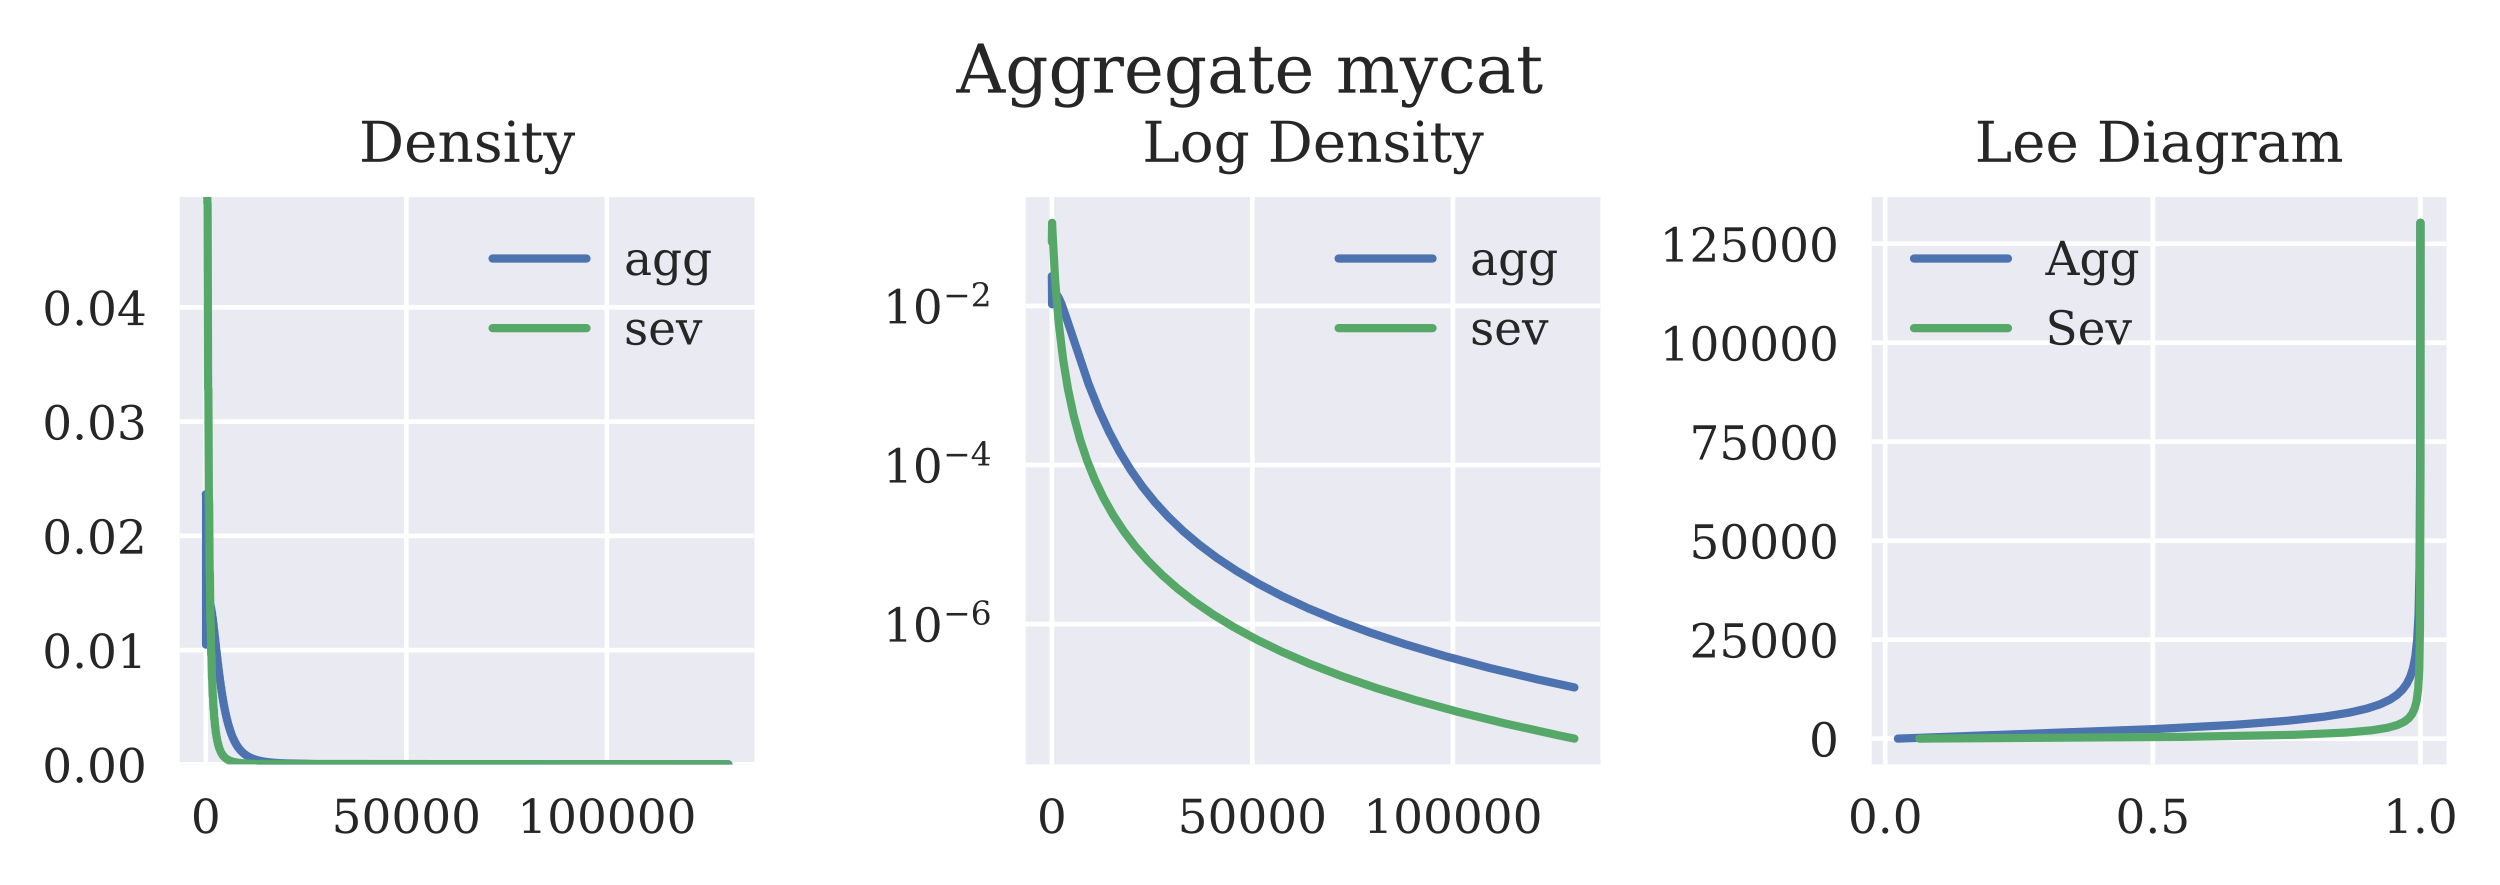 <?xml version="1.0" encoding="utf-8" standalone="no"?>
<!DOCTYPE svg PUBLIC "-//W3C//DTD SVG 1.1//EN"
  "http://www.w3.org/Graphics/SVG/1.1/DTD/svg11.dtd">
<!-- Created with matplotlib (http://matplotlib.org/) -->
<svg height="150.774pt" version="1.1" viewBox="0 0 425.925 150.774" width="425.925pt" xmlns="http://www.w3.org/2000/svg" xmlns:xlink="http://www.w3.org/1999/xlink">
 <defs>
  <style type="text/css">
*{stroke-linecap:butt;stroke-linejoin:round;}
  </style>
 </defs>
 <g id="figure_1">
  <g id="patch_1">
   <path d="M 0 150.774 
L 425.925 150.774 
L 425.925 -0 
L 0 -0 
z
" style="fill:#ffffff;"/>
  </g>
  <g id="axes_1">
   <g id="patch_2">
    <path d="M 30.613 130.232 
L 128.535 130.232 
L 128.535 33.568 
L 30.613 33.568 
z
" style="fill:#eaeaf2;"/>
   </g>
   <g id="matplotlib.axis_1">
    <g id="xtick_1">
     <g id="line2d_1">
      <path clip-path="url(#pc4dc27fbf9)" d="M 35.064 130.232 
L 35.064 33.568 
" style="fill:none;stroke:#ffffff;stroke-linecap:round;stroke-width:0.8;"/>
     </g>
     <g id="line2d_2"/>
     <g id="text_1">
      <!-- 0 -->
      <defs>
       <path d="M 31.781 3.422 
Q 39.266 3.422 42.969 11.625 
Q 46.688 19.828 46.688 36.375 
Q 46.688 52.984 42.969 61.188 
Q 39.266 69.391 31.781 69.391 
Q 24.312 69.391 20.594 61.188 
Q 16.891 52.984 16.891 36.375 
Q 16.891 19.828 20.594 11.625 
Q 24.312 3.422 31.781 3.422 
z
M 31.781 -1.422 
Q 19.922 -1.422 13.25 8.531 
Q 6.594 18.5 6.594 36.375 
Q 6.594 54.297 13.25 64.25 
Q 19.922 74.219 31.781 74.219 
Q 43.703 74.219 50.344 64.25 
Q 56.984 54.297 56.984 36.375 
Q 56.984 18.5 50.344 8.531 
Q 43.703 -1.422 31.781 -1.422 
z
" id="DejaVuSerif-30"/>
      </defs>
      <g style="fill:#262626;" transform="translate(32.519 141.911)scale(0.08 -0.08)">
       <use xlink:href="#DejaVuSerif-30"/>
      </g>
     </g>
    </g>
    <g id="xtick_2">
     <g id="line2d_3">
      <path clip-path="url(#pc4dc27fbf9)" d="M 69.227 130.232 
L 69.227 33.568 
" style="fill:none;stroke:#ffffff;stroke-linecap:round;stroke-width:0.8;"/>
     </g>
     <g id="line2d_4"/>
     <g id="text_2">
      <!-- 50000 -->
      <defs>
       <path d="M 50.297 72.906 
L 50.297 64.891 
L 16.891 64.891 
L 16.891 44 
Q 19.438 45.75 22.828 46.625 
Q 26.219 47.516 30.422 47.516 
Q 42.234 47.516 49.062 40.969 
Q 55.906 34.422 55.906 23.094 
Q 55.906 11.531 49 5.047 
Q 42.094 -1.422 29.594 -1.422 
Q 24.562 -1.422 19.281 -0.188 
Q 14.016 1.031 8.5 3.516 
L 8.5 17.672 
L 14.016 17.672 
Q 14.453 10.75 18.422 7.078 
Q 22.406 3.422 29.594 3.422 
Q 37.312 3.422 41.453 8.5 
Q 45.609 13.578 45.609 23.094 
Q 45.609 32.562 41.484 37.609 
Q 37.359 42.672 29.594 42.672 
Q 25.203 42.672 21.844 41.109 
Q 18.5 39.547 15.922 36.281 
L 11.719 36.281 
L 11.719 72.906 
z
" id="DejaVuSerif-35"/>
      </defs>
      <g style="fill:#262626;" transform="translate(56.502 141.911)scale(0.08 -0.08)">
       <use xlink:href="#DejaVuSerif-35"/>
       <use x="63.623" xlink:href="#DejaVuSerif-30"/>
       <use x="127.246" xlink:href="#DejaVuSerif-30"/>
       <use x="190.869" xlink:href="#DejaVuSerif-30"/>
       <use x="254.492" xlink:href="#DejaVuSerif-30"/>
      </g>
     </g>
    </g>
    <g id="xtick_3">
     <g id="line2d_5">
      <path clip-path="url(#pc4dc27fbf9)" d="M 103.391 130.232 
L 103.391 33.568 
" style="fill:none;stroke:#ffffff;stroke-linecap:round;stroke-width:0.8;"/>
     </g>
     <g id="line2d_6"/>
     <g id="text_3">
      <!-- 100000 -->
      <defs>
       <path d="M 14.203 0 
L 14.203 5.172 
L 26.906 5.172 
L 26.906 65.828 
L 12.203 56.297 
L 12.203 62.703 
L 29.984 74.219 
L 36.719 74.219 
L 36.719 5.172 
L 49.422 5.172 
L 49.422 0 
z
" id="DejaVuSerif-31"/>
      </defs>
      <g style="fill:#262626;" transform="translate(88.121 141.911)scale(0.08 -0.08)">
       <use xlink:href="#DejaVuSerif-31"/>
       <use x="63.623" xlink:href="#DejaVuSerif-30"/>
       <use x="127.246" xlink:href="#DejaVuSerif-30"/>
       <use x="190.869" xlink:href="#DejaVuSerif-30"/>
       <use x="254.492" xlink:href="#DejaVuSerif-30"/>
       <use x="318.115" xlink:href="#DejaVuSerif-30"/>
      </g>
     </g>
    </g>
   </g>
   <g id="matplotlib.axis_2">
    <g id="ytick_1">
     <g id="line2d_7">
      <path clip-path="url(#pc4dc27fbf9)" d="M 30.613 130.232 
L 128.535 130.232 
" style="fill:none;stroke:#ffffff;stroke-linecap:round;stroke-width:0.8;"/>
     </g>
     <g id="line2d_8"/>
     <g id="text_4">
      <!-- 0.00 -->
      <defs>
       <path d="M 9.422 5.078 
Q 9.422 7.812 11.281 9.719 
Q 13.141 11.625 15.922 11.625 
Q 18.609 11.625 20.5 9.719 
Q 22.406 7.812 22.406 5.078 
Q 22.406 2.391 20.5 0.484 
Q 18.609 -1.422 15.922 -1.422 
Q 13.141 -1.422 11.281 0.453 
Q 9.422 2.344 9.422 5.078 
z
" id="DejaVuSerif-2e"/>
      </defs>
      <g style="fill:#262626;" transform="translate(7.2 133.271)scale(0.08 -0.08)">
       <use xlink:href="#DejaVuSerif-30"/>
       <use x="63.623" xlink:href="#DejaVuSerif-2e"/>
       <use x="95.41" xlink:href="#DejaVuSerif-30"/>
       <use x="159.033" xlink:href="#DejaVuSerif-30"/>
      </g>
     </g>
    </g>
    <g id="ytick_2">
     <g id="line2d_9">
      <path clip-path="url(#pc4dc27fbf9)" d="M 30.613 110.762 
L 128.535 110.762 
" style="fill:none;stroke:#ffffff;stroke-linecap:round;stroke-width:0.8;"/>
     </g>
     <g id="line2d_10"/>
     <g id="text_5">
      <!-- 0.01 -->
      <g style="fill:#262626;" transform="translate(7.2 113.802)scale(0.08 -0.08)">
       <use xlink:href="#DejaVuSerif-30"/>
       <use x="63.623" xlink:href="#DejaVuSerif-2e"/>
       <use x="95.41" xlink:href="#DejaVuSerif-30"/>
       <use x="159.033" xlink:href="#DejaVuSerif-31"/>
      </g>
     </g>
    </g>
    <g id="ytick_3">
     <g id="line2d_11">
      <path clip-path="url(#pc4dc27fbf9)" d="M 30.613 91.293 
L 128.535 91.293 
" style="fill:none;stroke:#ffffff;stroke-linecap:round;stroke-width:0.8;"/>
     </g>
     <g id="line2d_12"/>
     <g id="text_6">
      <!-- 0.02 -->
      <defs>
       <path d="M 12.797 55.516 
L 7.328 55.516 
L 7.328 68.5 
Q 12.547 71.297 17.844 72.75 
Q 23.141 74.219 28.219 74.219 
Q 39.594 74.219 46.188 68.703 
Q 52.781 63.188 52.781 53.719 
Q 52.781 43.016 37.844 28.125 
Q 36.672 27 36.078 26.422 
L 17.672 8.016 
L 48.094 8.016 
L 48.094 17 
L 53.812 17 
L 53.812 0 
L 6.781 0 
L 6.781 5.328 
L 28.906 27.391 
Q 36.234 34.719 39.359 40.844 
Q 42.484 46.969 42.484 53.719 
Q 42.484 61.078 38.641 65.234 
Q 34.812 69.391 28.078 69.391 
Q 21.094 69.391 17.281 65.922 
Q 13.484 62.453 12.797 55.516 
z
" id="DejaVuSerif-32"/>
      </defs>
      <g style="fill:#262626;" transform="translate(7.2 94.332)scale(0.08 -0.08)">
       <use xlink:href="#DejaVuSerif-30"/>
       <use x="63.623" xlink:href="#DejaVuSerif-2e"/>
       <use x="95.41" xlink:href="#DejaVuSerif-30"/>
       <use x="159.033" xlink:href="#DejaVuSerif-32"/>
      </g>
     </g>
    </g>
    <g id="ytick_4">
     <g id="line2d_13">
      <path clip-path="url(#pc4dc27fbf9)" d="M 30.613 71.823 
L 128.535 71.823 
" style="fill:none;stroke:#ffffff;stroke-linecap:round;stroke-width:0.8;"/>
     </g>
     <g id="line2d_14"/>
     <g id="text_7">
      <!-- 0.03 -->
      <defs>
       <path d="M 9.719 69.828 
Q 15.438 71.969 20.672 73.094 
Q 25.922 74.219 30.516 74.219 
Q 41.219 74.219 47.219 69.594 
Q 53.219 64.984 53.219 56.781 
Q 53.219 50.203 49.062 45.781 
Q 44.922 41.359 37.312 39.797 
Q 46.297 38.531 51.25 33.281 
Q 56.203 28.031 56.203 19.672 
Q 56.203 9.469 49.344 4.016 
Q 42.484 -1.422 29.594 -1.422 
Q 23.875 -1.422 18.422 -0.188 
Q 12.984 1.031 7.625 3.516 
L 7.625 17.672 
L 13.094 17.672 
Q 13.578 10.641 17.828 7.031 
Q 22.078 3.422 29.781 3.422 
Q 37.25 3.422 41.578 7.734 
Q 45.906 12.062 45.906 19.578 
Q 45.906 28.172 41.453 32.594 
Q 37.016 37.016 28.422 37.016 
L 23.781 37.016 
L 23.781 42 
L 26.219 42 
Q 34.766 42 39.031 45.531 
Q 43.312 49.078 43.312 56.203 
Q 43.312 62.594 39.797 65.984 
Q 36.281 69.391 29.688 69.391 
Q 23.094 69.391 19.453 66.266 
Q 15.828 63.141 15.188 56.984 
L 9.719 56.984 
z
" id="DejaVuSerif-33"/>
      </defs>
      <g style="fill:#262626;" transform="translate(7.2 74.863)scale(0.08 -0.08)">
       <use xlink:href="#DejaVuSerif-30"/>
       <use x="63.623" xlink:href="#DejaVuSerif-2e"/>
       <use x="95.41" xlink:href="#DejaVuSerif-30"/>
       <use x="159.033" xlink:href="#DejaVuSerif-33"/>
      </g>
     </g>
    </g>
    <g id="ytick_5">
     <g id="line2d_15">
      <path clip-path="url(#pc4dc27fbf9)" d="M 30.613 52.354 
L 128.535 52.354 
" style="fill:none;stroke:#ffffff;stroke-linecap:round;stroke-width:0.8;"/>
     </g>
     <g id="line2d_16"/>
     <g id="text_8">
      <!-- 0.04 -->
      <defs>
       <path d="M 34.906 24.703 
L 34.906 63.484 
L 10.016 24.703 
z
M 56.391 0 
L 23.188 0 
L 23.188 5.172 
L 34.906 5.172 
L 34.906 19.484 
L 3.078 19.484 
L 3.078 24.812 
L 35.016 74.219 
L 44.672 74.219 
L 44.672 24.703 
L 58.594 24.703 
L 58.594 19.484 
L 44.672 19.484 
L 44.672 5.172 
L 56.391 5.172 
z
" id="DejaVuSerif-34"/>
      </defs>
      <g style="fill:#262626;" transform="translate(7.2 55.393)scale(0.08 -0.08)">
       <use xlink:href="#DejaVuSerif-30"/>
       <use x="63.623" xlink:href="#DejaVuSerif-2e"/>
       <use x="95.41" xlink:href="#DejaVuSerif-30"/>
       <use x="159.033" xlink:href="#DejaVuSerif-34"/>
      </g>
     </g>
    </g>
   </g>
   <g id="line2d_17">
    <path clip-path="url(#pc4dc27fbf9)" d="M 35.064 84.202 
L 35.107 84.202 
L 35.107 109.827 
L 35.194 107.658 
L 35.238 107.658 
L 35.325 105.302 
L 35.369 105.302 
L 35.456 103.86 
L 35.499 103.86 
L 35.587 103.14 
L 35.674 103.031 
L 35.717 102.978 
L 35.761 103.024 
L 35.848 103.112 
L 35.935 103.595 
L 35.979 103.595 
L 36.066 104.333 
L 36.11 104.333 
L 36.197 105.252 
L 36.241 105.252 
L 36.328 106.293 
L 36.371 106.293 
L 36.459 107.409 
L 36.502 107.409 
L 36.589 108.567 
L 36.633 108.567 
L 36.72 109.738 
L 36.764 109.738 
L 36.851 110.901 
L 36.894 110.901 
L 36.982 112.041 
L 37.025 112.041 
L 37.112 113.148 
L 37.156 113.148 
L 37.243 114.213 
L 37.287 114.213 
L 37.374 115.232 
L 37.418 115.232 
L 37.505 116.2 
L 37.548 116.2 
L 37.636 117.117 
L 37.679 117.117 
L 37.766 117.982 
L 37.81 117.982 
L 37.897 118.795 
L 37.941 118.795 
L 38.028 119.559 
L 38.072 119.559 
L 38.159 120.273 
L 38.202 120.273 
L 38.29 120.941 
L 38.333 120.941 
L 38.42 121.565 
L 38.464 121.565 
L 38.551 122.146 
L 38.595 122.146 
L 38.682 122.687 
L 38.725 122.687 
L 38.813 123.191 
L 38.856 123.191 
L 38.943 123.66 
L 38.987 123.66 
L 39.074 124.095 
L 39.118 124.095 
L 39.205 124.5 
L 39.249 124.5 
L 39.336 124.876 
L 39.379 124.876 
L 39.467 125.226 
L 39.554 125.337 
L 39.641 125.654 
L 39.728 125.754 
L 39.815 126.041 
L 39.903 126.132 
L 39.99 126.393 
L 40.077 126.475 
L 40.164 126.712 
L 40.251 126.787 
L 40.338 127.001 
L 40.426 127.069 
L 40.513 127.263 
L 40.6 127.325 
L 40.687 127.502 
L 40.818 127.613 
L 40.905 127.77 
L 41.036 127.868 
L 41.123 128.008 
L 41.254 128.095 
L 41.341 128.219 
L 41.472 128.297 
L 41.559 128.408 
L 41.733 128.511 
L 41.821 128.607 
L 41.995 128.698 
L 42.082 128.782 
L 42.3 128.886 
L 42.387 128.958 
L 42.649 129.068 
L 42.736 129.129 
L 43.041 129.239 
L 43.129 129.289 
L 43.477 129.395 
L 43.564 129.436 
L 44 129.545 
L 44.088 129.577 
L 44.611 129.68 
L 44.698 129.705 
L 45.439 129.815 
L 45.526 129.833 
L 46.616 129.944 
L 46.703 129.955 
L 48.578 130.065 
L 48.665 130.07 
L 54.114 130.182 
L 54.202 130.183 
L 124.084 130.232 
L 124.084 130.232 
" style="fill:none;stroke:#4c72b0;stroke-linecap:round;stroke-width:1.4;"/>
   </g>
   <g id="line2d_18">
    <path clip-path="url(#pc4dc27fbf9)" d="M 35.064 5.976 
L 35.107 5.976 
L 35.107 -1 
M 35.238 -1 
L 35.325 34.612 
L 35.369 34.612 
L 35.456 66.273 
L 35.499 66.273 
L 35.587 85.426 
L 35.63 85.426 
L 35.717 97.67 
L 35.761 97.67 
L 35.848 105.851 
L 35.892 105.851 
L 35.979 111.52 
L 36.023 111.52 
L 36.11 115.569 
L 36.153 115.569 
L 36.241 118.535 
L 36.284 118.535 
L 36.371 120.757 
L 36.415 120.757 
L 36.502 122.453 
L 36.546 122.453 
L 36.633 123.77 
L 36.677 123.77 
L 36.764 124.807 
L 36.807 124.807 
L 36.894 125.635 
L 36.938 125.635 
L 37.025 126.304 
L 37.069 126.304 
L 37.156 126.85 
L 37.2 126.85 
L 37.287 127.3 
L 37.33 127.3 
L 37.418 127.674 
L 37.505 127.784 
L 37.592 128.08 
L 37.679 128.168 
L 37.766 128.405 
L 37.854 128.476 
L 37.941 128.669 
L 38.028 128.727 
L 38.115 128.884 
L 38.246 128.977 
L 38.333 129.101 
L 38.507 129.21 
L 38.595 129.305 
L 38.813 129.415 
L 38.9 129.486 
L 39.161 129.587 
L 39.249 129.639 
L 39.597 129.741 
L 39.685 129.778 
L 40.208 129.885 
L 40.295 129.908 
L 41.167 130.016 
L 41.254 130.029 
L 43.259 130.139 
L 43.346 130.143 
L 124.084 130.232 
L 124.084 130.232 
" style="fill:none;stroke:#55a868;stroke-linecap:round;stroke-width:1.4;"/>
   </g>
   <g id="patch_3">
    <path d="M 30.613 130.232 
L 30.613 33.568 
" style="fill:none;"/>
   </g>
   <g id="patch_4">
    <path d="M 128.535 130.232 
L 128.535 33.568 
" style="fill:none;"/>
   </g>
   <g id="patch_5">
    <path d="M 30.613 130.232 
L 128.535 130.232 
" style="fill:none;"/>
   </g>
   <g id="patch_6">
    <path d="M 30.613 33.568 
L 128.535 33.568 
" style="fill:none;"/>
   </g>
   <g id="text_9">
    <!-- Density -->
    <defs>
     <path d="M 24.703 5.172 
L 33.797 5.172 
Q 48 5.172 55.594 13.281 
Q 63.188 21.391 63.188 36.531 
Q 63.188 51.656 55.609 59.656 
Q 48.047 67.672 33.797 67.672 
L 24.703 67.672 
z
M 5.516 0 
L 5.516 5.172 
L 14.797 5.172 
L 14.797 67.672 
L 5.516 67.672 
L 5.516 72.906 
L 34.516 72.906 
Q 53.375 72.906 63.891 63.281 
Q 74.422 53.656 74.422 36.531 
Q 74.422 19.344 63.875 9.672 
Q 53.328 0 34.516 0 
z
" id="DejaVuSerif-44"/>
     <path d="M 54.203 25 
L 15.484 25 
L 15.484 24.609 
Q 15.484 14.109 19.438 8.766 
Q 23.391 3.422 31.109 3.422 
Q 37.016 3.422 40.797 6.516 
Q 44.578 9.625 46.094 15.719 
L 53.328 15.719 
Q 51.172 7.172 45.375 2.875 
Q 39.594 -1.422 30.172 -1.422 
Q 18.797 -1.422 11.891 6.078 
Q 4.984 13.578 4.984 25.984 
Q 4.984 38.281 11.766 45.797 
Q 18.562 53.328 29.594 53.328 
Q 41.359 53.328 47.656 46.062 
Q 53.953 38.812 54.203 25 
z
M 43.609 30.172 
Q 43.312 39.266 39.766 43.875 
Q 36.234 48.484 29.594 48.484 
Q 23.391 48.484 19.828 43.844 
Q 16.266 39.203 15.484 30.172 
z
" id="DejaVuSerif-65"/>
     <path d="M 4.109 0 
L 4.109 5.172 
L 12.203 5.172 
L 12.203 46.688 
L 3.609 46.688 
L 3.609 51.906 
L 21.188 51.906 
L 21.188 42.672 
Q 23.688 47.953 27.656 50.641 
Q 31.641 53.328 36.922 53.328 
Q 45.516 53.328 49.562 48.391 
Q 53.609 43.453 53.609 33.016 
L 53.609 5.172 
L 61.625 5.172 
L 61.625 0 
L 36.812 0 
L 36.812 5.172 
L 44.578 5.172 
L 44.578 30.172 
Q 44.578 39.703 42.234 43.234 
Q 39.891 46.781 33.984 46.781 
Q 27.734 46.781 24.453 42.203 
Q 21.188 37.641 21.188 28.906 
L 21.188 5.172 
L 29 5.172 
L 29 0 
z
" id="DejaVuSerif-6e"/>
     <path d="M 5.609 2.875 
L 5.609 14.984 
L 10.797 14.984 
Q 10.984 9.188 14.422 6.297 
Q 17.875 3.422 24.609 3.422 
Q 30.672 3.422 33.844 5.688 
Q 37.016 7.953 37.016 12.312 
Q 37.016 15.719 34.688 17.812 
Q 32.375 19.922 24.906 22.312 
L 18.406 24.516 
Q 11.719 26.656 8.719 29.875 
Q 5.719 33.109 5.719 38.094 
Q 5.719 45.219 10.938 49.266 
Q 16.156 53.328 25.391 53.328 
Q 29.5 53.328 34.031 52.25 
Q 38.578 51.172 43.406 49.125 
L 43.406 37.797 
L 38.234 37.797 
Q 38.031 42.828 34.703 45.656 
Q 31.391 48.484 25.688 48.484 
Q 20.016 48.484 17.109 46.484 
Q 14.203 44.484 14.203 40.484 
Q 14.203 37.203 16.406 35.219 
Q 18.609 33.25 25.203 31.203 
L 32.328 29 
Q 39.703 26.703 42.938 23.266 
Q 46.188 19.828 46.188 14.406 
Q 46.188 7.031 40.547 2.797 
Q 34.906 -1.422 25 -1.422 
Q 19.969 -1.422 15.188 -0.344 
Q 10.406 0.734 5.609 2.875 
z
" id="DejaVuSerif-73"/>
     <path d="M 9.719 68.016 
Q 9.719 70.266 11.344 71.922 
Q 12.984 73.578 15.281 73.578 
Q 17.531 73.578 19.156 71.922 
Q 20.797 70.266 20.797 68.016 
Q 20.797 65.719 19.188 64.109 
Q 17.578 62.5 15.281 62.5 
Q 12.984 62.5 11.344 64.109 
Q 9.719 65.719 9.719 68.016 
z
M 21.188 5.172 
L 29.688 5.172 
L 29.688 0 
L 3.609 0 
L 3.609 5.172 
L 12.203 5.172 
L 12.203 46.688 
L 3.609 46.688 
L 3.609 51.906 
L 21.188 51.906 
z
" id="DejaVuSerif-69"/>
     <path d="M 10.797 46.688 
L 2.875 46.688 
L 2.875 51.906 
L 10.797 51.906 
L 10.797 68.016 
L 19.828 68.016 
L 19.828 51.906 
L 36.719 51.906 
L 36.719 46.688 
L 19.828 46.688 
L 19.828 13.719 
Q 19.828 7.125 21.094 5.266 
Q 22.359 3.422 25.781 3.422 
Q 29.297 3.422 30.906 5.484 
Q 32.516 7.562 32.625 12.203 
L 39.406 12.203 
Q 39.016 5.125 35.547 1.844 
Q 32.078 -1.422 25 -1.422 
Q 17.234 -1.422 14.016 2.016 
Q 10.797 5.469 10.797 13.719 
z
" id="DejaVuSerif-74"/>
     <path d="M 21.578 -9.516 
L 25 -0.875 
L 5.609 46.688 
L -0.297 46.688 
L -0.297 51.906 
L 23.578 51.906 
L 23.578 46.688 
L 15.281 46.688 
L 29.891 10.984 
L 44.484 46.688 
L 36.719 46.688 
L 36.719 51.906 
L 56.203 51.906 
L 56.203 46.688 
L 50.391 46.688 
L 26.609 -11.719 
Q 24.172 -17.781 21.188 -20 
Q 18.219 -22.219 12.797 -22.219 
Q 10.5 -22.219 8.078 -21.828 
Q 5.672 -21.438 3.219 -20.703 
L 3.219 -10.797 
L 7.812 -10.797 
Q 8.109 -14.109 9.5 -15.547 
Q 10.891 -17 13.812 -17 
Q 16.5 -17 18.141 -15.5 
Q 19.781 -14.016 21.578 -9.516 
z
" id="DejaVuSerif-79"/>
    </defs>
    <g style="fill:#262626;" transform="translate(61.154 27.568)scale(0.096 -0.096)">
     <use xlink:href="#DejaVuSerif-44"/>
     <use x="80.176" xlink:href="#DejaVuSerif-65"/>
     <use x="139.355" xlink:href="#DejaVuSerif-6e"/>
     <use x="203.76" xlink:href="#DejaVuSerif-73"/>
     <use x="255.078" xlink:href="#DejaVuSerif-69"/>
     <use x="287.061" xlink:href="#DejaVuSerif-74"/>
     <use x="327.246" xlink:href="#DejaVuSerif-79"/>
    </g>
   </g>
   <g id="legend_1">
    <g id="line2d_19">
     <path d="M 83.922 44.047 
L 99.922 44.047 
" style="fill:none;stroke:#4c72b0;stroke-linecap:round;stroke-width:1.4;"/>
    </g>
    <g id="line2d_20"/>
    <g id="text_10">
     <!-- agg -->
     <defs>
      <path d="M 39.797 16.312 
L 39.797 27.297 
L 28.219 27.297 
Q 21.531 27.297 18.25 24.406 
Q 14.984 21.531 14.984 15.578 
Q 14.984 10.156 18.297 6.984 
Q 21.625 3.812 27.297 3.812 
Q 32.906 3.812 36.344 7.281 
Q 39.797 10.75 39.797 16.312 
z
M 48.781 32.422 
L 48.781 5.172 
L 56.781 5.172 
L 56.781 0 
L 39.797 0 
L 39.797 5.609 
Q 36.812 2 32.906 0.281 
Q 29 -1.422 23.781 -1.422 
Q 15.141 -1.422 10.062 3.172 
Q 4.984 7.766 4.984 15.578 
Q 4.984 23.641 10.797 28.078 
Q 16.609 32.516 27.203 32.516 
L 39.797 32.516 
L 39.797 36.078 
Q 39.797 42 36.203 45.234 
Q 32.625 48.484 26.125 48.484 
Q 20.75 48.484 17.578 46.047 
Q 14.406 43.609 13.625 38.812 
L 8.984 38.812 
L 8.984 49.312 
Q 13.672 51.312 18.094 52.312 
Q 22.516 53.328 26.703 53.328 
Q 37.5 53.328 43.141 47.969 
Q 48.781 42.625 48.781 32.422 
z
" id="DejaVuSerif-61"/>
      <path d="M 52.484 46.688 
L 52.484 1.125 
Q 52.484 -10.062 46.328 -16.141 
Q 40.188 -22.219 28.812 -22.219 
Q 23.688 -22.219 19 -21.281 
Q 14.312 -20.359 10.016 -18.5 
L 10.016 -7.625 
L 14.703 -7.625 
Q 15.578 -12.703 18.844 -15.047 
Q 22.125 -17.391 28.219 -17.391 
Q 36.141 -17.391 39.812 -12.922 
Q 43.5 -8.453 43.5 1.125 
L 43.5 8.109 
Q 40.875 3.219 36.797 0.891 
Q 32.719 -1.422 26.703 -1.422 
Q 17.141 -1.422 11.062 6.172 
Q 4.984 13.766 4.984 25.984 
Q 4.984 38.188 11.031 45.75 
Q 17.094 53.328 26.703 53.328 
Q 32.719 53.328 36.797 51 
Q 40.875 48.688 43.5 43.797 
L 43.5 51.906 
L 61.078 51.906 
L 61.078 46.688 
z
M 43.5 28.516 
Q 43.5 37.844 39.906 42.766 
Q 36.328 47.703 29.5 47.703 
Q 22.562 47.703 19.016 42.234 
Q 15.484 36.766 15.484 25.984 
Q 15.484 15.234 19.016 9.719 
Q 22.562 4.203 29.5 4.203 
Q 36.328 4.203 39.906 9.109 
Q 43.5 14.016 43.5 23.391 
z
" id="DejaVuSerif-67"/>
     </defs>
     <g style="fill:#262626;" transform="translate(106.322 46.847)scale(0.08 -0.08)">
      <use xlink:href="#DejaVuSerif-61"/>
      <use x="59.619" xlink:href="#DejaVuSerif-67"/>
      <use x="123.633" xlink:href="#DejaVuSerif-67"/>
     </g>
    </g>
    <g id="line2d_21">
     <path d="M 83.922 55.903 
L 99.922 55.903 
" style="fill:none;stroke:#55a868;stroke-linecap:round;stroke-width:1.4;"/>
    </g>
    <g id="line2d_22"/>
    <g id="text_11">
     <!-- sev -->
     <defs>
      <path d="M 24.703 0 
L 5.609 46.688 
L -0.297 46.688 
L -0.297 51.906 
L 23.578 51.906 
L 23.578 46.688 
L 15.281 46.688 
L 29.891 10.984 
L 44.484 46.688 
L 36.719 46.688 
L 36.719 51.906 
L 56.203 51.906 
L 56.203 46.688 
L 50.391 46.688 
L 31.297 0 
z
" id="DejaVuSerif-76"/>
     </defs>
     <g style="fill:#262626;" transform="translate(106.322 58.703)scale(0.08 -0.08)">
      <use xlink:href="#DejaVuSerif-73"/>
      <use x="51.318" xlink:href="#DejaVuSerif-65"/>
      <use x="110.498" xlink:href="#DejaVuSerif-76"/>
     </g>
    </g>
   </g>
  </g>
  <g id="axes_2">
   <g id="patch_7">
    <path d="M 174.753 130.232 
L 272.675 130.232 
L 272.675 33.568 
L 174.753 33.568 
z
" style="fill:#eaeaf2;"/>
   </g>
   <g id="matplotlib.axis_3">
    <g id="xtick_4">
     <g id="line2d_23">
      <path clip-path="url(#p844767c398)" d="M 179.204 130.232 
L 179.204 33.568 
" style="fill:none;stroke:#ffffff;stroke-linecap:round;stroke-width:0.8;"/>
     </g>
     <g id="line2d_24"/>
     <g id="text_12">
      <!-- 0 -->
      <g style="fill:#262626;" transform="translate(176.659 141.911)scale(0.08 -0.08)">
       <use xlink:href="#DejaVuSerif-30"/>
      </g>
     </g>
    </g>
    <g id="xtick_5">
     <g id="line2d_25">
      <path clip-path="url(#p844767c398)" d="M 213.367 130.232 
L 213.367 33.568 
" style="fill:none;stroke:#ffffff;stroke-linecap:round;stroke-width:0.8;"/>
     </g>
     <g id="line2d_26"/>
     <g id="text_13">
      <!-- 50000 -->
      <g style="fill:#262626;" transform="translate(200.642 141.911)scale(0.08 -0.08)">
       <use xlink:href="#DejaVuSerif-35"/>
       <use x="63.623" xlink:href="#DejaVuSerif-30"/>
       <use x="127.246" xlink:href="#DejaVuSerif-30"/>
       <use x="190.869" xlink:href="#DejaVuSerif-30"/>
       <use x="254.492" xlink:href="#DejaVuSerif-30"/>
      </g>
     </g>
    </g>
    <g id="xtick_6">
     <g id="line2d_27">
      <path clip-path="url(#p844767c398)" d="M 247.531 130.232 
L 247.531 33.568 
" style="fill:none;stroke:#ffffff;stroke-linecap:round;stroke-width:0.8;"/>
     </g>
     <g id="line2d_28"/>
     <g id="text_14">
      <!-- 100000 -->
      <g style="fill:#262626;" transform="translate(232.261 141.911)scale(0.08 -0.08)">
       <use xlink:href="#DejaVuSerif-31"/>
       <use x="63.623" xlink:href="#DejaVuSerif-30"/>
       <use x="127.246" xlink:href="#DejaVuSerif-30"/>
       <use x="190.869" xlink:href="#DejaVuSerif-30"/>
       <use x="254.492" xlink:href="#DejaVuSerif-30"/>
       <use x="318.115" xlink:href="#DejaVuSerif-30"/>
      </g>
     </g>
    </g>
   </g>
   <g id="matplotlib.axis_4">
    <g id="ytick_6">
     <g id="line2d_29">
      <path clip-path="url(#p844767c398)" d="M 174.753 106.33 
L 272.675 106.33 
" style="fill:none;stroke:#ffffff;stroke-linecap:round;stroke-width:0.8;"/>
     </g>
     <g id="line2d_30"/>
     <g id="text_15">
      <!-- $\mathdefault{10^{-6}}$ -->
      <defs>
       <path d="M 10.594 35.297 
L 73.188 35.297 
L 73.188 27.391 
L 10.594 27.391 
z
" id="DejaVuSerif-2212"/>
       <path d="M 32.719 3.422 
Q 39.594 3.422 43.297 8.469 
Q 47.016 13.531 47.016 23 
Q 47.016 32.469 43.297 37.516 
Q 39.594 42.578 32.719 42.578 
Q 25.734 42.578 22.062 37.688 
Q 18.406 32.812 18.406 23.578 
Q 18.406 13.875 22.109 8.641 
Q 25.828 3.422 32.719 3.422 
z
M 16.797 40.141 
Q 20.125 43.797 24.312 45.594 
Q 28.516 47.406 33.797 47.406 
Q 44.672 47.406 51 40.859 
Q 57.328 34.328 57.328 23 
Q 57.328 11.922 50.516 5.25 
Q 43.703 -1.422 32.328 -1.422 
Q 19.969 -1.422 13.328 7.781 
Q 6.688 17 6.688 34.078 
Q 6.688 53.219 14.547 63.719 
Q 22.406 74.219 36.719 74.219 
Q 40.578 74.219 44.828 73.484 
Q 49.078 72.75 53.516 71.297 
L 53.516 59.281 
L 48 59.281 
Q 47.406 64.203 44.234 66.797 
Q 41.062 69.391 35.688 69.391 
Q 26.219 69.391 21.578 62.203 
Q 16.938 55.031 16.797 40.141 
z
" id="DejaVuSerif-36"/>
      </defs>
      <g style="fill:#262626;" transform="translate(150.433 109.37)scale(0.08 -0.08)">
       <use transform="translate(0 0.713)" xlink:href="#DejaVuSerif-31"/>
       <use transform="translate(63.623 0.713)" xlink:href="#DejaVuSerif-30"/>
       <use transform="translate(128.154 37.047)scale(0.7)" xlink:href="#DejaVuSerif-2212"/>
       <use transform="translate(186.807 37.047)scale(0.7)" xlink:href="#DejaVuSerif-36"/>
      </g>
     </g>
    </g>
    <g id="ytick_7">
     <g id="line2d_31">
      <path clip-path="url(#p844767c398)" d="M 174.753 79.225 
L 272.675 79.225 
" style="fill:none;stroke:#ffffff;stroke-linecap:round;stroke-width:0.8;"/>
     </g>
     <g id="line2d_32"/>
     <g id="text_16">
      <!-- $\mathdefault{10^{-4}}$ -->
      <g style="fill:#262626;" transform="translate(150.433 82.264)scale(0.08 -0.08)">
       <use transform="translate(0 0.713)" xlink:href="#DejaVuSerif-31"/>
       <use transform="translate(63.623 0.713)" xlink:href="#DejaVuSerif-30"/>
       <use transform="translate(128.154 37.047)scale(0.7)" xlink:href="#DejaVuSerif-2212"/>
       <use transform="translate(186.807 37.047)scale(0.7)" xlink:href="#DejaVuSerif-34"/>
      </g>
     </g>
    </g>
    <g id="ytick_8">
     <g id="line2d_33">
      <path clip-path="url(#p844767c398)" d="M 174.753 52.119 
L 272.675 52.119 
" style="fill:none;stroke:#ffffff;stroke-linecap:round;stroke-width:0.8;"/>
     </g>
     <g id="line2d_34"/>
     <g id="text_17">
      <!-- $\mathdefault{10^{-2}}$ -->
      <g style="fill:#262626;" transform="translate(150.433 55.159)scale(0.08 -0.08)">
       <use transform="translate(0 0.713)" xlink:href="#DejaVuSerif-31"/>
       <use transform="translate(63.623 0.713)" xlink:href="#DejaVuSerif-30"/>
       <use transform="translate(128.154 37.047)scale(0.7)" xlink:href="#DejaVuSerif-2212"/>
       <use transform="translate(186.807 37.047)scale(0.7)" xlink:href="#DejaVuSerif-32"/>
      </g>
     </g>
    </g>
   </g>
   <g id="line2d_35">
    <path clip-path="url(#p844767c398)" d="M 179.204 47.055 
L 179.247 51.843 
L 179.334 51.249 
L 179.596 50.333 
L 179.814 50.14 
L 180.032 50.232 
L 180.337 50.652 
L 180.86 51.817 
L 181.863 54.712 
L 185.438 65.36 
L 187.225 69.841 
L 188.969 73.628 
L 190.756 76.994 
L 192.631 80.06 
L 194.636 82.915 
L 196.772 85.572 
L 199.083 88.09 
L 201.611 90.512 
L 204.358 92.832 
L 207.366 95.079 
L 210.679 97.274 
L 214.341 99.428 
L 218.395 101.55 
L 222.885 103.643 
L 227.855 105.71 
L 233.348 107.751 
L 239.451 109.779 
L 246.252 111.801 
L 253.794 113.808 
L 262.208 115.813 
L 268.224 117.123 
L 268.224 117.123 
" style="fill:none;stroke:#4c72b0;stroke-linecap:round;stroke-width:1.4;"/>
   </g>
   <g id="line2d_36">
    <path clip-path="url(#p844767c398)" d="M 179.204 41.21 
L 179.247 37.962 
L 179.291 39.026 
L 179.77 47.862 
L 180.381 55.118 
L 181.122 61.237 
L 181.95 66.281 
L 182.909 70.781 
L 183.999 74.828 
L 185.22 78.498 
L 186.571 81.851 
L 188.053 84.935 
L 189.666 87.787 
L 191.454 90.501 
L 193.415 93.077 
L 195.595 95.569 
L 197.993 97.967 
L 200.609 100.267 
L 203.486 102.501 
L 206.668 104.69 
L 210.199 106.846 
L 214.123 108.977 
L 218.439 111.065 
L 223.234 113.135 
L 228.553 115.185 
L 234.482 117.229 
L 241.064 119.258 
L 248.388 121.278 
L 256.54 123.292 
L 265.608 125.298 
L 268.224 125.838 
L 268.224 125.838 
" style="fill:none;stroke:#55a868;stroke-linecap:round;stroke-width:1.4;"/>
   </g>
   <g id="patch_8">
    <path d="M 174.753 130.232 
L 174.753 33.568 
" style="fill:none;"/>
   </g>
   <g id="patch_9">
    <path d="M 272.675 130.232 
L 272.675 33.568 
" style="fill:none;"/>
   </g>
   <g id="patch_10">
    <path d="M 174.753 130.232 
L 272.675 130.232 
" style="fill:none;"/>
   </g>
   <g id="patch_11">
    <path d="M 174.753 33.568 
L 272.675 33.568 
" style="fill:none;"/>
   </g>
   <g id="text_18">
    <!-- Log Density -->
    <defs>
     <path d="M 5.516 0 
L 5.516 5.172 
L 14.797 5.172 
L 14.797 67.672 
L 5.516 67.672 
L 5.516 72.906 
L 33.984 72.906 
L 33.984 67.672 
L 24.703 67.672 
L 24.703 6 
L 58.016 6 
L 58.016 18.219 
L 64.016 18.219 
L 64.016 0 
z
" id="DejaVuSerif-4c"/>
     <path d="M 30.078 3.422 
Q 37.312 3.422 40.984 9.125 
Q 44.672 14.844 44.672 25.984 
Q 44.672 37.109 40.984 42.797 
Q 37.312 48.484 30.078 48.484 
Q 22.859 48.484 19.172 42.797 
Q 15.484 37.109 15.484 25.984 
Q 15.484 14.844 19.188 9.125 
Q 22.906 3.422 30.078 3.422 
z
M 30.078 -1.422 
Q 18.75 -1.422 11.859 6.078 
Q 4.984 13.578 4.984 25.984 
Q 4.984 38.375 11.844 45.844 
Q 18.703 53.328 30.078 53.328 
Q 41.453 53.328 48.312 45.844 
Q 55.172 38.375 55.172 25.984 
Q 55.172 13.578 48.312 6.078 
Q 41.453 -1.422 30.078 -1.422 
z
" id="DejaVuSerif-6f"/>
     <path id="DejaVuSerif-20"/>
    </defs>
    <g style="fill:#262626;" transform="translate(194.618 27.568)scale(0.096 -0.096)">
     <use xlink:href="#DejaVuSerif-4c"/>
     <use x="66.406" xlink:href="#DejaVuSerif-6f"/>
     <use x="126.611" xlink:href="#DejaVuSerif-67"/>
     <use x="190.625" xlink:href="#DejaVuSerif-20"/>
     <use x="222.412" xlink:href="#DejaVuSerif-44"/>
     <use x="302.588" xlink:href="#DejaVuSerif-65"/>
     <use x="361.768" xlink:href="#DejaVuSerif-6e"/>
     <use x="426.172" xlink:href="#DejaVuSerif-73"/>
     <use x="477.49" xlink:href="#DejaVuSerif-69"/>
     <use x="509.473" xlink:href="#DejaVuSerif-74"/>
     <use x="549.658" xlink:href="#DejaVuSerif-79"/>
    </g>
   </g>
   <g id="legend_2">
    <g id="line2d_37">
     <path d="M 228.062 44.047 
L 244.062 44.047 
" style="fill:none;stroke:#4c72b0;stroke-linecap:round;stroke-width:1.4;"/>
    </g>
    <g id="line2d_38"/>
    <g id="text_19">
     <!-- agg -->
     <g style="fill:#262626;" transform="translate(250.462 46.847)scale(0.08 -0.08)">
      <use xlink:href="#DejaVuSerif-61"/>
      <use x="59.619" xlink:href="#DejaVuSerif-67"/>
      <use x="123.633" xlink:href="#DejaVuSerif-67"/>
     </g>
    </g>
    <g id="line2d_39">
     <path d="M 228.062 55.903 
L 244.062 55.903 
" style="fill:none;stroke:#55a868;stroke-linecap:round;stroke-width:1.4;"/>
    </g>
    <g id="line2d_40"/>
    <g id="text_20">
     <!-- sev -->
     <g style="fill:#262626;" transform="translate(250.462 58.703)scale(0.08 -0.08)">
      <use xlink:href="#DejaVuSerif-73"/>
      <use x="51.318" xlink:href="#DejaVuSerif-65"/>
      <use x="110.498" xlink:href="#DejaVuSerif-76"/>
     </g>
    </g>
   </g>
  </g>
  <g id="axes_3">
   <g id="patch_12">
    <path d="M 318.893 130.232 
L 416.815 130.232 
L 416.815 33.568 
L 318.893 33.568 
z
" style="fill:#eaeaf2;"/>
   </g>
   <g id="matplotlib.axis_5">
    <g id="xtick_7">
     <g id="line2d_41">
      <path clip-path="url(#p9093744958)" d="M 321.188 130.232 
L 321.188 33.568 
" style="fill:none;stroke:#ffffff;stroke-linecap:round;stroke-width:0.8;"/>
     </g>
     <g id="line2d_42"/>
     <g id="text_21">
      <!-- 0.0 -->
      <g style="fill:#262626;" transform="translate(314.827 141.911)scale(0.08 -0.08)">
       <use xlink:href="#DejaVuSerif-30"/>
       <use x="63.623" xlink:href="#DejaVuSerif-2e"/>
       <use x="95.41" xlink:href="#DejaVuSerif-30"/>
      </g>
     </g>
    </g>
    <g id="xtick_8">
     <g id="line2d_43">
      <path clip-path="url(#p9093744958)" d="M 366.776 130.232 
L 366.776 33.568 
" style="fill:none;stroke:#ffffff;stroke-linecap:round;stroke-width:0.8;"/>
     </g>
     <g id="line2d_44"/>
     <g id="text_22">
      <!-- 0.5 -->
      <g style="fill:#262626;" transform="translate(360.415 141.911)scale(0.08 -0.08)">
       <use xlink:href="#DejaVuSerif-30"/>
       <use x="63.623" xlink:href="#DejaVuSerif-2e"/>
       <use x="95.41" xlink:href="#DejaVuSerif-35"/>
      </g>
     </g>
    </g>
    <g id="xtick_9">
     <g id="line2d_45">
      <path clip-path="url(#p9093744958)" d="M 412.364 130.232 
L 412.364 33.568 
" style="fill:none;stroke:#ffffff;stroke-linecap:round;stroke-width:0.8;"/>
     </g>
     <g id="line2d_46"/>
     <g id="text_23">
      <!-- 1.0 -->
      <g style="fill:#262626;" transform="translate(406.003 141.911)scale(0.08 -0.08)">
       <use xlink:href="#DejaVuSerif-31"/>
       <use x="63.623" xlink:href="#DejaVuSerif-2e"/>
       <use x="95.41" xlink:href="#DejaVuSerif-30"/>
      </g>
     </g>
    </g>
   </g>
   <g id="matplotlib.axis_6">
    <g id="ytick_9">
     <g id="line2d_47">
      <path clip-path="url(#p9093744958)" d="M 318.893 125.838 
L 416.815 125.838 
" style="fill:none;stroke:#ffffff;stroke-linecap:round;stroke-width:0.8;"/>
     </g>
     <g id="line2d_48"/>
     <g id="text_24">
      <!-- 0 -->
      <g style="fill:#262626;" transform="translate(308.203 128.878)scale(0.08 -0.08)">
       <use xlink:href="#DejaVuSerif-30"/>
      </g>
     </g>
    </g>
    <g id="ytick_10">
     <g id="line2d_49">
      <path clip-path="url(#p9093744958)" d="M 318.893 108.976 
L 416.815 108.976 
" style="fill:none;stroke:#ffffff;stroke-linecap:round;stroke-width:0.8;"/>
     </g>
     <g id="line2d_50"/>
     <g id="text_25">
      <!-- 25000 -->
      <g style="fill:#262626;" transform="translate(287.843 112.015)scale(0.08 -0.08)">
       <use xlink:href="#DejaVuSerif-32"/>
       <use x="63.623" xlink:href="#DejaVuSerif-35"/>
       <use x="127.246" xlink:href="#DejaVuSerif-30"/>
       <use x="190.869" xlink:href="#DejaVuSerif-30"/>
       <use x="254.492" xlink:href="#DejaVuSerif-30"/>
      </g>
     </g>
    </g>
    <g id="ytick_11">
     <g id="line2d_51">
      <path clip-path="url(#p9093744958)" d="M 318.893 92.113 
L 416.815 92.113 
" style="fill:none;stroke:#ffffff;stroke-linecap:round;stroke-width:0.8;"/>
     </g>
     <g id="line2d_52"/>
     <g id="text_26">
      <!-- 50000 -->
      <g style="fill:#262626;" transform="translate(287.843 95.153)scale(0.08 -0.08)">
       <use xlink:href="#DejaVuSerif-35"/>
       <use x="63.623" xlink:href="#DejaVuSerif-30"/>
       <use x="127.246" xlink:href="#DejaVuSerif-30"/>
       <use x="190.869" xlink:href="#DejaVuSerif-30"/>
       <use x="254.492" xlink:href="#DejaVuSerif-30"/>
      </g>
     </g>
    </g>
    <g id="ytick_12">
     <g id="line2d_53">
      <path clip-path="url(#p9093744958)" d="M 318.893 75.251 
L 416.815 75.251 
" style="fill:none;stroke:#ffffff;stroke-linecap:round;stroke-width:0.8;"/>
     </g>
     <g id="line2d_54"/>
     <g id="text_27">
      <!-- 75000 -->
      <defs>
       <path d="M 56.391 67.922 
L 27.875 0 
L 20.609 0 
L 47.797 64.891 
L 14.109 64.891 
L 14.109 55.906 
L 8.406 55.906 
L 8.406 72.906 
L 56.391 72.906 
z
" id="DejaVuSerif-37"/>
      </defs>
      <g style="fill:#262626;" transform="translate(287.843 78.29)scale(0.08 -0.08)">
       <use xlink:href="#DejaVuSerif-37"/>
       <use x="63.623" xlink:href="#DejaVuSerif-35"/>
       <use x="127.246" xlink:href="#DejaVuSerif-30"/>
       <use x="190.869" xlink:href="#DejaVuSerif-30"/>
       <use x="254.492" xlink:href="#DejaVuSerif-30"/>
      </g>
     </g>
    </g>
    <g id="ytick_13">
     <g id="line2d_55">
      <path clip-path="url(#p9093744958)" d="M 318.893 58.389 
L 416.815 58.389 
" style="fill:none;stroke:#ffffff;stroke-linecap:round;stroke-width:0.8;"/>
     </g>
     <g id="line2d_56"/>
     <g id="text_28">
      <!-- 100000 -->
      <g style="fill:#262626;" transform="translate(282.753 61.428)scale(0.08 -0.08)">
       <use xlink:href="#DejaVuSerif-31"/>
       <use x="63.623" xlink:href="#DejaVuSerif-30"/>
       <use x="127.246" xlink:href="#DejaVuSerif-30"/>
       <use x="190.869" xlink:href="#DejaVuSerif-30"/>
       <use x="254.492" xlink:href="#DejaVuSerif-30"/>
       <use x="318.115" xlink:href="#DejaVuSerif-30"/>
      </g>
     </g>
    </g>
    <g id="ytick_14">
     <g id="line2d_57">
      <path clip-path="url(#p9093744958)" d="M 318.893 41.526 
L 416.815 41.526 
" style="fill:none;stroke:#ffffff;stroke-linecap:round;stroke-width:0.8;"/>
     </g>
     <g id="line2d_58"/>
     <g id="text_29">
      <!-- 125000 -->
      <g style="fill:#262626;" transform="translate(282.753 44.566)scale(0.08 -0.08)">
       <use xlink:href="#DejaVuSerif-31"/>
       <use x="63.623" xlink:href="#DejaVuSerif-32"/>
       <use x="127.246" xlink:href="#DejaVuSerif-35"/>
       <use x="190.869" xlink:href="#DejaVuSerif-30"/>
       <use x="254.492" xlink:href="#DejaVuSerif-30"/>
       <use x="318.115" xlink:href="#DejaVuSerif-30"/>
      </g>
     </g>
    </g>
   </g>
   <g id="line2d_59">
    <path clip-path="url(#p9093744958)" d="M 323.344 125.838 
L 337.193 125.322 
L 367.266 124.203 
L 380.91 123.471 
L 389.824 122.783 
L 395.989 122.094 
L 400.26 121.406 
L 403.249 120.717 
L 405.482 119.985 
L 407.139 119.211 
L 408.367 118.393 
L 409.316 117.489 
L 410.038 116.5 
L 410.634 115.295 
L 411.118 113.789 
L 411.507 111.809 
L 411.815 109.012 
L 412.052 104.622 
L 412.219 96.833 
L 412.321 79.576 
L 412.363 37.962 
L 412.363 37.962 
" style="fill:none;stroke:#4c72b0;stroke-linecap:round;stroke-width:1.4;"/>
   </g>
   <g id="line2d_60">
    <path clip-path="url(#p9093744958)" d="M 327.007 125.838 
L 372.257 125.537 
L 390.85 125.193 
L 399.735 124.805 
L 404.105 124.418 
L 406.766 123.988 
L 408.452 123.514 
L 409.627 122.955 
L 410.391 122.352 
L 410.958 121.621 
L 411.394 120.674 
L 411.727 119.383 
L 411.984 117.403 
L 412.17 114.004 
L 412.29 106.989 
L 412.35 86.333 
L 412.364 37.962 
L 412.364 37.962 
" style="fill:none;stroke:#55a868;stroke-linecap:round;stroke-width:1.4;"/>
   </g>
   <g id="patch_13">
    <path d="M 318.893 130.232 
L 318.893 33.568 
" style="fill:none;"/>
   </g>
   <g id="patch_14">
    <path d="M 416.815 130.232 
L 416.815 33.568 
" style="fill:none;"/>
   </g>
   <g id="patch_15">
    <path d="M 318.893 130.232 
L 416.815 130.232 
" style="fill:none;"/>
   </g>
   <g id="patch_16">
    <path d="M 318.893 33.568 
L 416.815 33.568 
" style="fill:none;"/>
   </g>
   <g id="text_30">
    <!-- Lee Diagram -->
    <defs>
     <path d="M 47.797 52 
L 47.797 39.016 
L 42.625 39.016 
Q 42.391 42.875 40.484 44.781 
Q 38.578 46.688 34.906 46.688 
Q 28.266 46.688 24.719 42.094 
Q 21.188 37.5 21.188 28.906 
L 21.188 5.172 
L 31.594 5.172 
L 31.594 0 
L 4.109 0 
L 4.109 5.172 
L 12.203 5.172 
L 12.203 46.781 
L 3.609 46.781 
L 3.609 51.906 
L 21.188 51.906 
L 21.188 42.672 
Q 23.828 48.094 27.969 50.703 
Q 32.125 53.328 38.094 53.328 
Q 40.281 53.328 42.703 52.984 
Q 45.125 52.641 47.797 52 
z
" id="DejaVuSerif-72"/>
     <path d="M 51.812 41.797 
Q 54.391 47.516 58.422 50.422 
Q 62.453 53.328 67.828 53.328 
Q 75.984 53.328 79.984 48.266 
Q 83.984 43.219 83.984 33.016 
L 83.984 5.172 
L 92.094 5.172 
L 92.094 0 
L 67.188 0 
L 67.188 5.172 
L 75 5.172 
L 75 31.984 
Q 75 39.938 72.656 43.312 
Q 70.312 46.688 64.891 46.688 
Q 58.891 46.688 55.734 42.141 
Q 52.594 37.594 52.594 28.906 
L 52.594 5.172 
L 60.406 5.172 
L 60.406 0 
L 35.797 0 
L 35.797 5.172 
L 43.609 5.172 
L 43.609 32.328 
Q 43.609 40.094 41.266 43.391 
Q 38.922 46.688 33.5 46.688 
Q 27.484 46.688 24.328 42.141 
Q 21.188 37.594 21.188 28.906 
L 21.188 5.172 
L 29 5.172 
L 29 0 
L 4.109 0 
L 4.109 5.172 
L 12.203 5.172 
L 12.203 46.781 
L 3.609 46.781 
L 3.609 51.906 
L 21.188 51.906 
L 21.188 42.672 
Q 23.688 47.859 27.531 50.594 
Q 31.391 53.328 36.281 53.328 
Q 42.328 53.328 46.375 50.312 
Q 50.438 47.312 51.812 41.797 
z
" id="DejaVuSerif-6d"/>
    </defs>
    <g style="fill:#262626;" transform="translate(336.433 27.568)scale(0.096 -0.096)">
     <use xlink:href="#DejaVuSerif-4c"/>
     <use x="66.406" xlink:href="#DejaVuSerif-65"/>
     <use x="125.586" xlink:href="#DejaVuSerif-65"/>
     <use x="184.766" xlink:href="#DejaVuSerif-20"/>
     <use x="216.553" xlink:href="#DejaVuSerif-44"/>
     <use x="296.729" xlink:href="#DejaVuSerif-69"/>
     <use x="328.711" xlink:href="#DejaVuSerif-61"/>
     <use x="388.33" xlink:href="#DejaVuSerif-67"/>
     <use x="452.344" xlink:href="#DejaVuSerif-72"/>
     <use x="500.146" xlink:href="#DejaVuSerif-61"/>
     <use x="559.766" xlink:href="#DejaVuSerif-6d"/>
    </g>
   </g>
   <g id="legend_3">
    <g id="line2d_61">
     <path d="M 326.093 44.047 
L 342.093 44.047 
" style="fill:none;stroke:#4c72b0;stroke-linecap:round;stroke-width:1.4;"/>
    </g>
    <g id="line2d_62"/>
    <g id="text_31">
     <!-- Agg -->
     <defs>
      <path d="M 20.016 26.422 
L 46.781 26.422 
L 33.406 61.078 
z
M -0.594 0 
L -0.594 5.172 
L 5.812 5.172 
L 31.781 72.906 
L 39.984 72.906 
L 66.016 5.172 
L 73.188 5.172 
L 73.188 0 
L 46.688 0 
L 46.688 5.172 
L 54.781 5.172 
L 48.688 21.188 
L 18.016 21.188 
L 11.922 5.172 
L 19.922 5.172 
L 19.922 0 
z
" id="DejaVuSerif-41"/>
     </defs>
     <g style="fill:#262626;" transform="translate(348.493 46.847)scale(0.08 -0.08)">
      <use xlink:href="#DejaVuSerif-41"/>
      <use x="72.217" xlink:href="#DejaVuSerif-67"/>
      <use x="136.23" xlink:href="#DejaVuSerif-67"/>
     </g>
    </g>
    <g id="line2d_63">
     <path d="M 326.093 55.903 
L 342.093 55.903 
" style="fill:none;stroke:#55a868;stroke-linecap:round;stroke-width:1.4;"/>
    </g>
    <g id="line2d_64"/>
    <g id="text_32">
     <!-- Sev -->
     <defs>
      <path d="M 9.281 3.516 
L 9.281 20.125 
L 14.891 20.062 
Q 15.141 11.766 19.703 7.781 
Q 24.266 3.812 33.594 3.812 
Q 42.281 3.812 46.844 7.25 
Q 51.422 10.688 51.422 17.281 
Q 51.422 22.562 48.656 25.391 
Q 45.906 28.219 37.016 30.906 
L 27.391 33.797 
Q 16.938 36.969 12.672 41.703 
Q 8.406 46.438 8.406 54.688 
Q 8.406 63.969 14.984 69.094 
Q 21.578 74.219 33.5 74.219 
Q 38.578 74.219 44.625 73.109 
Q 50.688 72.016 57.516 69.922 
L 57.516 54.391 
L 52 54.391 
Q 51.172 62.109 46.844 65.547 
Q 42.531 69 33.688 69 
Q 25.984 69 21.953 65.844 
Q 17.922 62.703 17.922 56.688 
Q 17.922 51.469 20.938 48.484 
Q 23.969 45.516 33.797 42.578 
L 42.828 39.891 
Q 52.734 36.922 56.953 32.297 
Q 61.188 27.688 61.188 19.922 
Q 61.188 9.328 54.391 3.953 
Q 47.609 -1.422 34.188 -1.422 
Q 28.172 -1.422 21.938 -0.188 
Q 15.719 1.031 9.281 3.516 
z
" id="DejaVuSerif-53"/>
     </defs>
     <g style="fill:#262626;" transform="translate(348.493 58.703)scale(0.08 -0.08)">
      <use xlink:href="#DejaVuSerif-53"/>
      <use x="68.506" xlink:href="#DejaVuSerif-65"/>
      <use x="127.686" xlink:href="#DejaVuSerif-76"/>
     </g>
    </g>
   </g>
  </g>
  <g id="text_33">
   <!-- Aggregate mycat -->
   <defs>
    <path d="M 51.422 15.578 
Q 49.516 7.281 44.094 2.922 
Q 38.672 -1.422 30.078 -1.422 
Q 18.75 -1.422 11.859 6.078 
Q 4.984 13.578 4.984 25.984 
Q 4.984 38.422 11.859 45.875 
Q 18.75 53.328 30.078 53.328 
Q 35.016 53.328 39.891 52.172 
Q 44.781 51.031 49.703 48.688 
L 49.703 35.406 
L 44.484 35.406 
Q 43.453 42.234 40.016 45.359 
Q 36.578 48.484 30.172 48.484 
Q 22.906 48.484 19.188 42.844 
Q 15.484 37.203 15.484 25.984 
Q 15.484 14.75 19.172 9.078 
Q 22.859 3.422 30.172 3.422 
Q 35.984 3.422 39.453 6.438 
Q 42.922 9.469 44.188 15.578 
z
" id="DejaVuSerif-63"/>
   </defs>
   <g style="fill:#262626;" transform="translate(162.955 15.79)scale(0.115 -0.115)">
    <use xlink:href="#DejaVuSerif-41"/>
    <use x="72.217" xlink:href="#DejaVuSerif-67"/>
    <use x="136.23" xlink:href="#DejaVuSerif-67"/>
    <use x="200.244" xlink:href="#DejaVuSerif-72"/>
    <use x="248.047" xlink:href="#DejaVuSerif-65"/>
    <use x="307.227" xlink:href="#DejaVuSerif-67"/>
    <use x="371.24" xlink:href="#DejaVuSerif-61"/>
    <use x="430.859" xlink:href="#DejaVuSerif-74"/>
    <use x="471.045" xlink:href="#DejaVuSerif-65"/>
    <use x="530.225" xlink:href="#DejaVuSerif-20"/>
    <use x="562.012" xlink:href="#DejaVuSerif-6d"/>
    <use x="656.836" xlink:href="#DejaVuSerif-79"/>
    <use x="713.33" xlink:href="#DejaVuSerif-63"/>
    <use x="769.336" xlink:href="#DejaVuSerif-61"/>
    <use x="828.955" xlink:href="#DejaVuSerif-74"/>
   </g>
  </g>
 </g>
 <defs>
  <clipPath id="pc4dc27fbf9">
   <rect height="96.664" width="97.922" x="30.613" y="33.568"/>
  </clipPath>
  <clipPath id="p844767c398">
   <rect height="96.664" width="97.922" x="174.753" y="33.568"/>
  </clipPath>
  <clipPath id="p9093744958">
   <rect height="96.664" width="97.922" x="318.893" y="33.568"/>
  </clipPath>
 </defs>
</svg>
